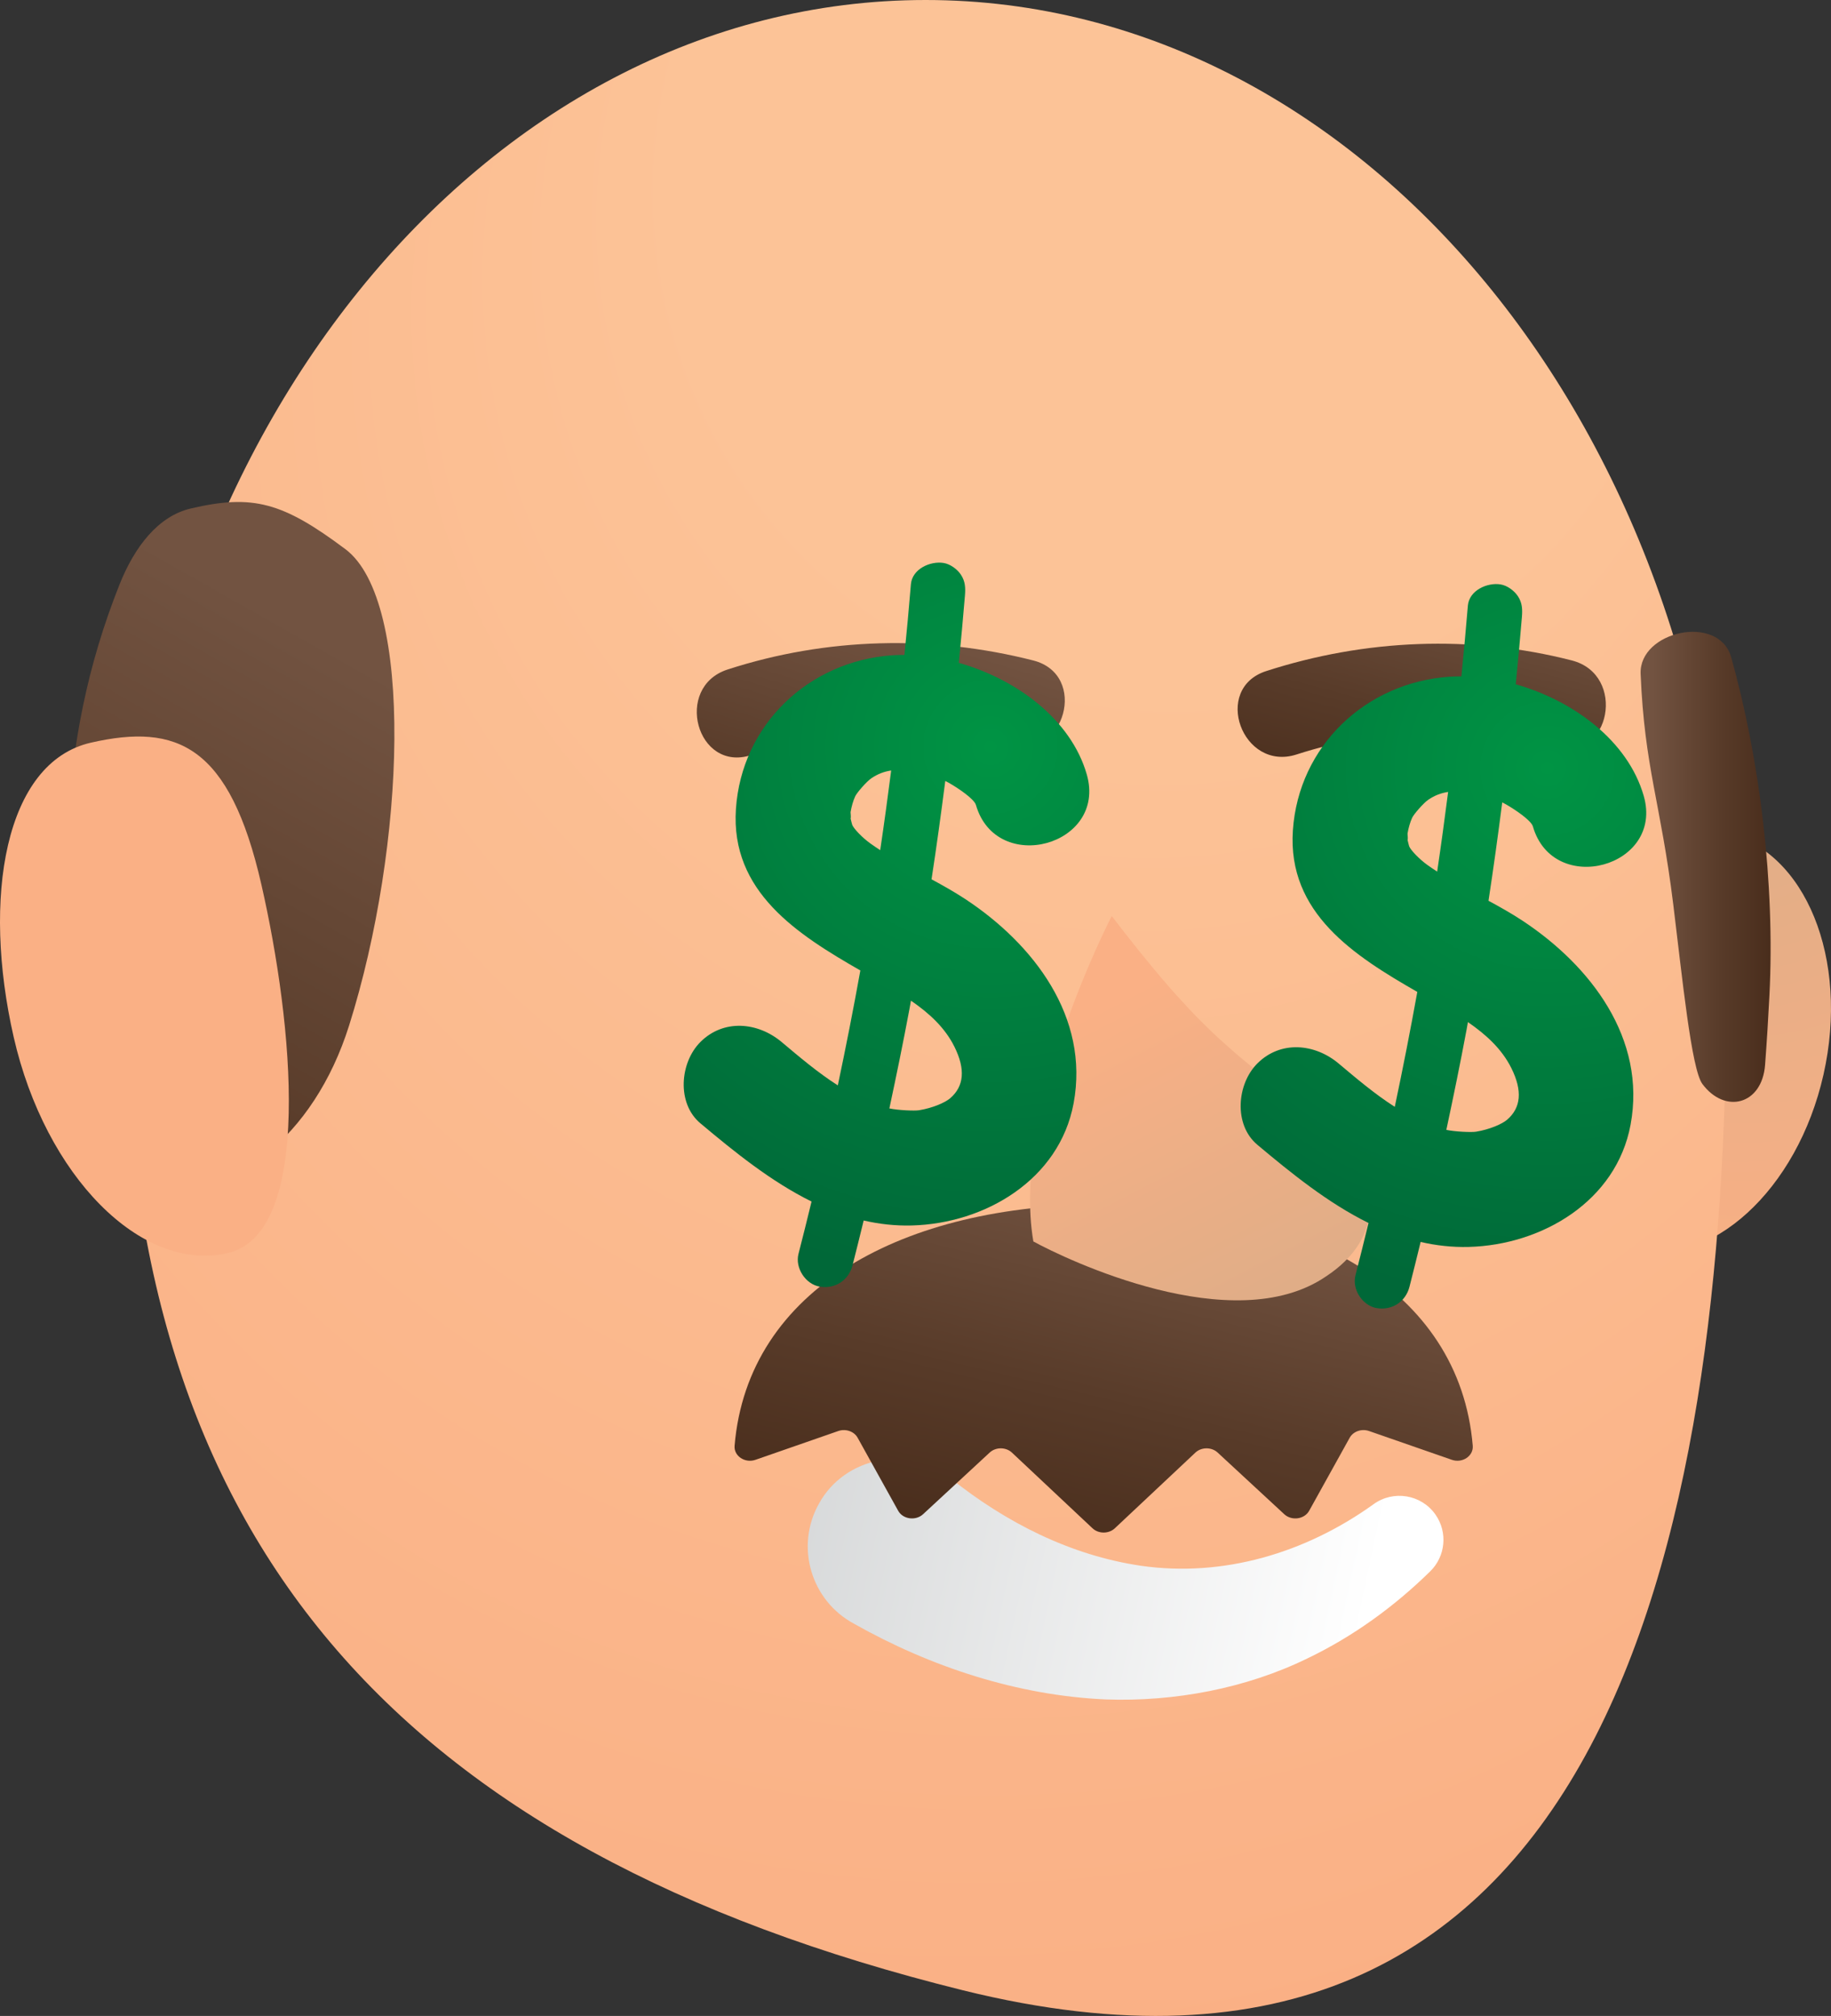 <?xml version="1.0" encoding="UTF-8"?>
<svg id="Layer_2" data-name="Layer 2" xmlns="http://www.w3.org/2000/svg" xmlns:xlink="http://www.w3.org/1999/xlink" viewBox="0 0 367.027 404.161">
  <rect x="0" y="0" width="367.027" height="404.161" fill="#333333" stroke="none"/>
  <defs>
    <style>
      .cls-1 {
        fill: url(#linear-gradient-2);
      }

      .cls-2 {
        fill: url(#linear-gradient-4);
      }

      .cls-3 {
        fill: url(#radial-gradient-5);
      }

      .cls-4 {
        fill: url(#radial-gradient);
      }

      .cls-5 {
        fill: url(#radial-gradient-3);
      }

      .cls-6 {
        fill: url(#linear-gradient-3);
      }

      .cls-7 {
        fill: url(#linear-gradient-5);
      }

      .cls-8 {
        fill: url(#radial-gradient-2);
      }

      .cls-9 {
        fill: url(#radial-gradient-4);
      }

      .cls-10 {
        fill: url(#linear-gradient-7);
      }

      .cls-11 {
        fill: url(#linear-gradient-6);
      }

      .cls-12 {
        fill: url(#radial-gradient-6);
      }

      .cls-13 {
        fill: url(#linear-gradient);
      }
    </style>
    <radialGradient id="radial-gradient" cx="348.796" cy="154.197" fx="348.796" fy="154.197" r="107.545" gradientTransform="translate(465.993 -165.208) rotate(77.281)" gradientUnits="userSpaceOnUse">
      <stop offset="0" stop-color="#dead87"/>
      <stop offset="1" stop-color="#fab085"/>
    </radialGradient>
    <radialGradient id="radial-gradient-2" cx="188.918" cy="145.552" fx="264.723" fy="-29.783" r="268.63" gradientUnits="userSpaceOnUse">
      <stop offset=".071" stop-color="#fcc397"/>
      <stop offset=".372" stop-color="#fcc397"/>
      <stop offset="1" stop-color="#fab085"/>
    </radialGradient>
    <radialGradient id="radial-gradient-3" cx="202.206" cy="108.851" fx="252.533" fy="-28.039" r="145.848" gradientUnits="userSpaceOnUse">
      <stop offset="0" stop-color="#fff" stop-opacity=".9"/>
      <stop offset=".72" stop-color="#fff" stop-opacity="0"/>
    </radialGradient>
    <linearGradient id="linear-gradient" x1="228.163" y1="294.513" x2="97.729" y2="261.122" gradientTransform="translate(33.717 40.553) rotate(-2.297)" gradientUnits="userSpaceOnUse">
      <stop offset="0" stop-color="#fff"/>
      <stop offset="1" stop-color="#d1d3d4"/>
    </linearGradient>
    <linearGradient id="linear-gradient-2" x1="233.249" y1="238.474" x2="213.594" y2="321.025" gradientUnits="userSpaceOnUse">
      <stop offset="0" stop-color="#725341"/>
      <stop offset=".523" stop-color="#583b29"/>
      <stop offset="1" stop-color="#462a19"/>
    </linearGradient>
    <linearGradient id="linear-gradient-3" x1="65.899" y1="128.961" x2="-23.709" y2="287.344" xlink:href="#linear-gradient-2"/>
    <linearGradient id="linear-gradient-4" x1="145.93" y1="-50.031" x2="124.702" y2="20.618" gradientTransform="translate(35.57 175.172)" xlink:href="#linear-gradient-2"/>
    <linearGradient id="linear-gradient-5" x1="160.476" y1="308.518" x2="140.65" y2="364.344" gradientTransform="translate(107.454 -180.625) rotate(-4.656)" xlink:href="#linear-gradient-2"/>
    <linearGradient id="linear-gradient-6" x1="-255.178" y1="-35.472" x2="-260.978" y2="-100.24" gradientTransform="translate(504.349 210.242) rotate(-21.492) scale(1 1.116)" gradientUnits="userSpaceOnUse">
      <stop offset="0" stop-color="#dead87"/>
      <stop offset="1" stop-color="#fab085"/>
    </linearGradient>
    <linearGradient id="linear-gradient-7" x1="331.209" y1="173.789" x2="357.268" y2="173.789" xlink:href="#linear-gradient-2"/>
    <radialGradient id="radial-gradient-4" cx="-554.163" cy="-145.099" fx="-540.833" fy="-180.253" r="37.596" gradientTransform="translate(667.034 156.343) rotate(-27.07) scale(1.08 1.724) skewX(-4.527)" gradientUnits="userSpaceOnUse">
      <stop offset="0" stop-color="#dead87"/>
      <stop offset="1" stop-color="#fab085"/>
    </radialGradient>
    <radialGradient id="radial-gradient-5" cx="198.532" cy="149.729" fx="198.532" fy="149.729" r="107.687" gradientUnits="userSpaceOnUse">
      <stop offset="0" stop-color="#009444"/>
      <stop offset="1" stop-color="#006838"/>
    </radialGradient>
    <radialGradient id="radial-gradient-6" cx="310.175" cy="154.03" fx="310.175" fy="154.03" r="107.687" xlink:href="#radial-gradient-5"/>
  </defs>
  <g id="Bitmojis">
    <g id="Wealth_Side_Love">
      <ellipse class="cls-4" cx="336.323" cy="208.843" rx="42.977" ry="29.935" transform="translate(58.556 490.932) rotate(-77.281)"/>
      <path class="cls-8" d="M346.057,198.657c0,109.715-24.35,232.284-153.072,200.351-113.893-28.254-167.957-90.636-167.957-200.351S96.893,0,185.543,0s160.514,88.942,160.514,198.657Z"/>
      <path class="cls-5" d="M346.057,198.657c0,109.715-24.35,232.284-153.072,200.351-113.893-28.254-167.957-90.636-167.957-200.351S96.893,0,185.543,0s160.514,88.942,160.514,198.657Z"/>
      <path class="cls-13" d="M190.454,296.307c11.135,8.921,24.165,15.541,38.3,17.607,16.4,2.345,32.906-2.533,46.564-12.339,3.978-2.897,9.578-1.976,12.411,2.05,2.531,3.589,2.008,8.414-1.032,11.39-7.046,6.912-15.298,13.002-24.664,17.485-12.256,5.984-26.585,8.702-40.402,8.204-17.739-.793-35.113-6.526-50.448-15.18-8.647-4.639-11.831-15.507-7.025-24.069,5.154-9.416,17.977-11.9,26.296-5.147h0Z"/>
      <path class="cls-1" d="M221.231,241.465c-40.252,0-71.344,16.903-73.982,48.388-.171,2.037,2.065,3.551,4.199,2.809l16.579-5.767c1.49-.518,3.178.065,3.887,1.344l8.126,14.645c.947,1.707,3.507,2.061,4.989.689l13.357-12.364c1.22-1.129,3.25-1.123,4.461.015l16.145,15.168c1.217,1.143,3.26,1.143,4.477,0l16.145-15.168c1.211-1.137,3.241-1.144,4.461-.015l13.357,12.364c1.482,1.372,4.041,1.019,4.989-.689l8.126-14.645c.71-1.279,2.397-1.862,3.887-1.344l16.58,5.767c2.134.742,4.37-.772,4.199-2.809-2.638-31.485-33.73-48.388-73.982-48.388Z"/>
      <path class="cls-6" d="M69.22,110.084c-12.537-9.382-18.529-11.058-30.978-8.141-6.497,1.522-11.241,7.595-14.295,15.27-13.01,32.686-11.921,63.048-8.64,103.751.703,8.726,4.581,16.24,10.924,17.228l2.261.352c17.599,2.74,34.454-10.611,41.481-32.932,11.34-36.017,13.127-85.141-.753-95.528Z"/>
      <path class="cls-2" d="M150.569,151.379c16.912-5.489,34.565-6.213,51.815-1.816,11.098,2.829,15.832-14.322,4.729-17.153-20.191-5.147-41.433-4.623-61.273,1.816-10.843,3.519-6.204,20.701,4.729,17.153h0Z"/>
      <path class="cls-7" d="M259.916,151.252c16.933-5.474,34.625-5.776,51.833-1.368,11.113,2.846,14.362-14.652,3.321-17.48-20.223-5.18-41.427-4.276-61.259,2.136-10.888,3.52-4.796,20.236,6.105,16.712h0Z"/>
      <path class="cls-11" d="M207.14,248.888c6.488,3.565,40.108,19.718,58.673,7.001,11.429-7.486,11.683-19.493,1.666-28.485-6.604-6.393-14.553-11.441-21.384-17.637-8.268-7.2-15.844-16.49-23.247-26.118,0,0-20.224,39.026-15.708,65.239Z"/>
      <path class="cls-10" d="M335.406,181.304c1.799,14.585,3.63,33.045,5.837,36.01,4.535,6.091,11.968,4.191,12.571-3.835.35-4.663.639-9.318.873-13.954,1.131-22.42-1.926-47.349-7.681-67.789-2.457-8.726-18.501-5.251-18.14,3.375.793,18.937,4.007,25.669,6.539,46.193Z"/>
      <path class="cls-9" d="M52.394,177.335c6.363,27.876,10.503,69.948-6.801,73.898-17.304,3.95-36.489-15.447-42.852-43.323-6.363-27.876-1.825-55.068,15.479-59.018s27.811.567,34.174,28.443Z"/>
      <path class="cls-3" d="M193.5,180.253c-2.178-1.437-4.464-2.718-6.771-3.968,1.007-6.56,1.908-13.136,2.754-19.719.208.107.418.212.622.326,1.838,1.028,5.171,3.271,5.52,4.482,4.098,14.222,26.337,8.174,22.218-6.125-3.183-11.048-14.117-19.1-25.648-22.358.443-4.484.856-8.97,1.227-13.46.128-1.546.087-2.878-.812-4.223-.739-1.106-2.118-2.12-3.453-2.341-2.648-.438-6.309,1.18-6.564,4.265-.391,4.727-.828,9.45-1.3,14.17-.824-.003-1.641.016-2.444.072-16.725,1.163-30.199,13.889-31.332,30.819-1.109,16.58,12.333,25.136,24.941,32.369-1.387,7.702-2.9,15.38-4.515,23.037-4.003-2.554-7.693-5.696-11.261-8.691-4.762-3.997-11.623-4.669-16.292,0-4.107,4.107-4.788,12.274,0,16.292,6.834,5.735,14.177,11.683,22.287,15.685-.852,3.505-1.719,7.006-2.619,10.499-.722,2.805,1.404,6.09,4.265,6.564,3.066.508,5.791-1.262,6.564-4.265.771-2.992,1.501-5.994,2.237-8.995,3.097.715,6.3,1.083,9.625.998,14.697-.377,29.607-9.177,32.456-24.488,3.22-17.299-8.027-31.925-21.705-40.946ZM174.458,169.093c-1.646-1.188-3.318-2.953-3.63-3.726-.044-.11-.22-.837-.343-1.349.13.35.023-1.191.023-1.192-.025.255-.235,1.309.005-.093.172-1.001.49-2.18.914-3.091.335-.719,2.267-2.955,3.241-3.615,1.304-.884,2.571-1.348,3.969-1.557-.679,5.279-1.393,10.554-2.176,15.819-.007.05-.016.099-.023.149-.669-.436-1.333-.879-1.98-1.346ZM190.454,220.188c-.991.852-3.521,1.961-6.233,2.396-.929.149-4.163.006-5.945-.366,1.425-6.655,2.79-13.323,4.043-20.012.099-.529.186-1.061.284-1.59,3.572,2.45,6.797,5.358,8.722,9.25,2.23,4.508,1.934,7.913-.871,10.322Z"/>
      <path class="cls-12" d="M305.143,184.554c-2.178-1.437-4.464-2.718-6.771-3.968,1.007-6.56,1.908-13.136,2.754-19.719.208.107.418.212.622.326,1.838,1.028,5.171,3.271,5.52,4.482,4.098,14.222,26.337,8.174,22.218-6.125-3.183-11.048-14.117-19.1-25.648-22.358.443-4.484.856-8.97,1.227-13.46.128-1.546.087-2.878-.812-4.223-.739-1.106-2.118-2.12-3.453-2.341-2.648-.438-6.309,1.18-6.564,4.265-.391,4.727-.828,9.45-1.3,14.17-.824-.003-1.641.016-2.444.072-16.725,1.163-30.199,13.889-31.332,30.819-1.109,16.58,12.333,25.136,24.941,32.369-1.387,7.702-2.9,15.38-4.515,23.037-4.003-2.554-7.693-5.696-11.261-8.691-4.762-3.997-11.623-4.669-16.292,0-4.107,4.107-4.788,12.274,0,16.292,6.834,5.735,14.177,11.683,22.287,15.685-.852,3.505-1.719,7.006-2.619,10.499-.722,2.805,1.404,6.09,4.265,6.564,3.066.508,5.791-1.262,6.564-4.265.771-2.992,1.501-5.994,2.237-8.995,3.097.715,6.3,1.083,9.625.998,14.697-.377,29.607-9.177,32.456-24.488,3.22-17.299-8.027-31.925-21.705-40.946ZM286.101,173.394c-1.646-1.188-3.318-2.953-3.63-3.726-.044-.11-.22-.837-.343-1.349.13.35.023-1.191.023-1.192-.025.255-.235,1.309.005-.093.172-1.001.49-2.18.914-3.091.335-.719,2.267-2.955,3.241-3.615,1.304-.884,2.571-1.348,3.969-1.557-.679,5.279-1.393,10.554-2.176,15.819-.007.05-.016.099-.023.149-.669-.436-1.333-.879-1.98-1.346ZM302.098,224.489c-.991.852-3.521,1.961-6.233,2.396-.929.149-4.163.006-5.945-.366,1.425-6.655,2.79-13.323,4.043-20.012.099-.529.186-1.061.284-1.59,3.572,2.45,6.797,5.358,8.722,9.25,2.23,4.508,1.934,7.913-.871,10.322Z"/>
    </g>
  </g>
</svg>